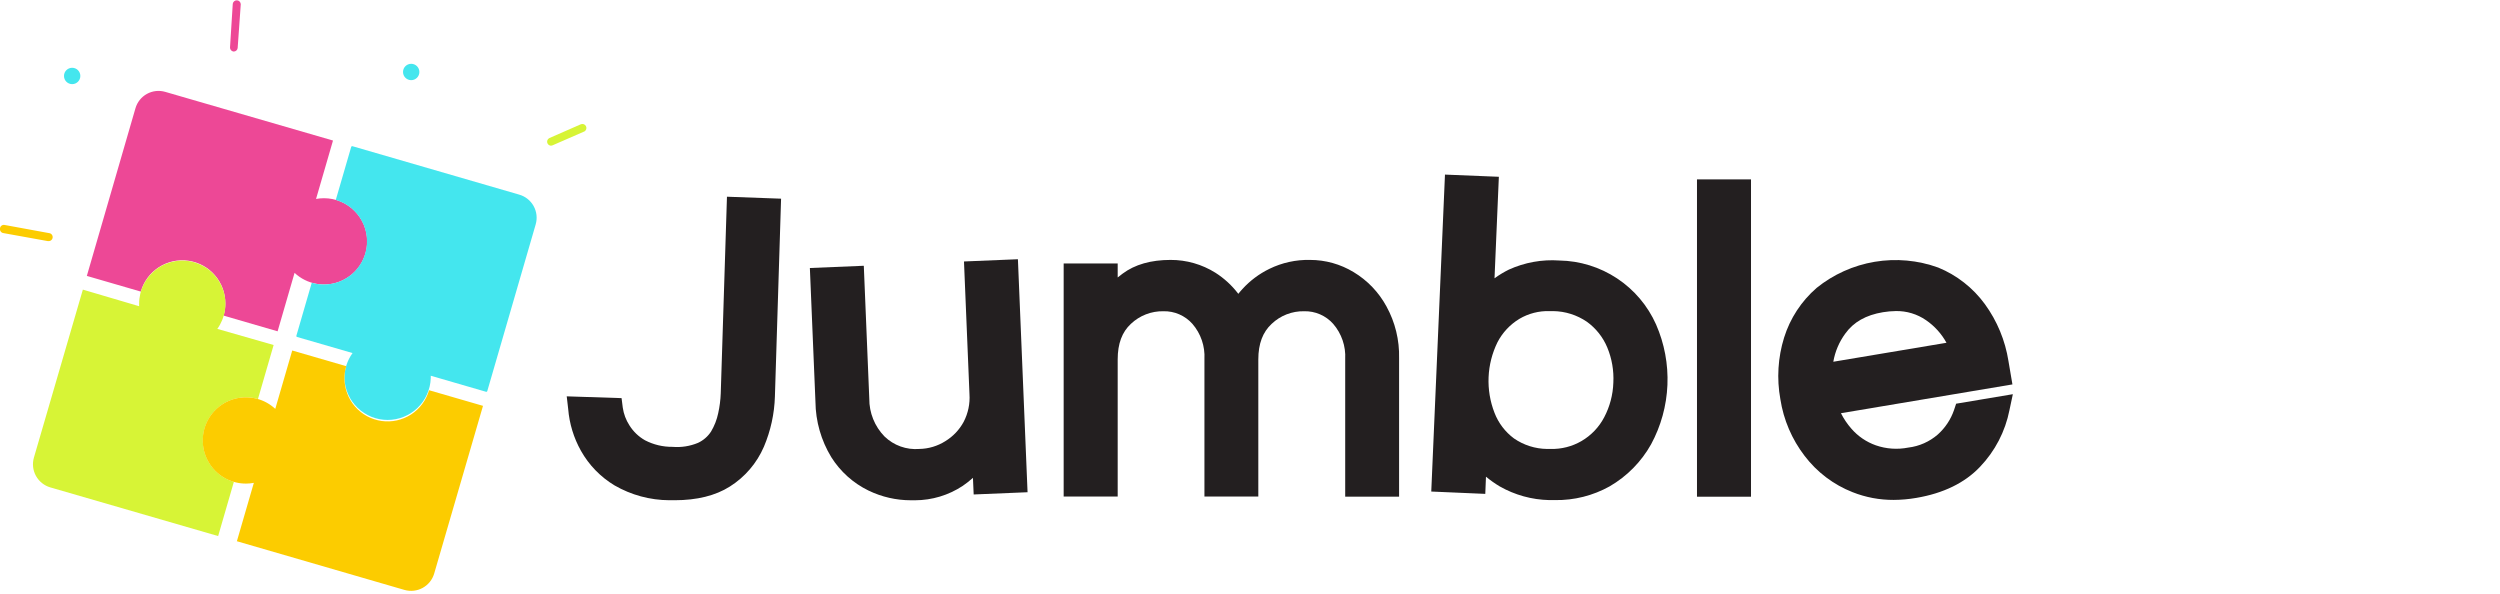 <svg width="547" height="130" viewBox="0 0 547 130" fill="none" xmlns="http://www.w3.org/2000/svg">
<g clip-path="url(#clip0_205_23)">
<path d="M80.33 52.81C80.332 54.65 79.796 56.451 78.787 57.99C77.778 59.529 76.341 60.739 74.653 61.472C72.965 62.204 71.1 62.427 69.287 62.112C67.474 61.797 65.792 60.959 64.45 59.7L60.74 72.49L48.93 69.06C49.184 68.203 49.312 67.314 49.31 66.42C49.32 64.141 48.504 61.936 47.013 60.212C45.523 58.489 43.459 57.363 41.202 57.044C38.946 56.724 36.651 57.232 34.74 58.474C32.83 59.716 31.433 61.608 30.81 63.8L19 60.37L29.64 23.68C29.832 23.017 30.153 22.399 30.584 21.86C31.015 21.321 31.548 20.873 32.153 20.541C32.758 20.208 33.422 19.998 34.108 19.922C34.794 19.847 35.487 19.907 36.15 20.1V20.1L72.86 30.75L69.15 43.53C69.724 43.421 70.306 43.367 70.89 43.37C73.394 43.37 75.795 44.365 77.565 46.135C79.335 47.905 80.33 50.306 80.33 52.81V52.81Z" fill="#ED4896"/>
<path d="M117.21 49.09L106.62 85.56C106.604 85.618 106.565 85.667 106.513 85.697C106.46 85.727 106.398 85.735 106.34 85.72L94.25 82.21C94.25 82.38 94.25 82.56 94.25 82.74C94.17 85.192 93.14 87.516 91.378 89.223C89.615 90.929 87.258 91.883 84.805 91.883C82.352 91.883 79.995 90.929 78.233 89.223C76.47 87.516 75.44 85.192 75.36 82.74C75.358 80.768 75.981 78.846 77.14 77.25L65 73.73C64.972 73.722 64.945 73.708 64.922 73.69C64.898 73.671 64.879 73.648 64.865 73.622C64.851 73.596 64.843 73.567 64.84 73.538C64.838 73.508 64.841 73.478 64.85 73.45L68.21 61.87C69.067 62.124 69.956 62.252 70.85 62.25C73.125 62.251 75.324 61.43 77.042 59.938C78.76 58.447 79.881 56.386 80.2 54.133C80.519 51.88 80.013 49.589 78.777 47.679C77.54 45.77 75.656 44.371 73.47 43.74L76.84 32.15C76.856 32.092 76.895 32.043 76.947 32.013C77 31.983 77.062 31.975 77.12 31.99L113.59 42.58C114.256 42.768 114.879 43.086 115.422 43.515C115.965 43.944 116.418 44.477 116.755 45.082C117.091 45.687 117.304 46.352 117.383 47.04C117.461 47.728 117.402 48.425 117.21 49.09V49.09Z" fill="#44E6EE"/>
<path d="M59.87 75.49L56.44 87.31C55.587 87.056 54.7 86.928 53.81 86.93C51.539 86.933 49.346 87.754 47.632 89.243C45.917 90.732 44.797 92.788 44.476 95.036C44.155 97.284 44.656 99.572 45.885 101.481C47.114 103.39 48.991 104.792 51.17 105.43L47.73 117.29L11 106.64C9.662 106.248 8.534 105.341 7.863 104.119C7.192 102.897 7.033 101.459 7.42 100.12L18.13 63.37L30.44 67C30.44 66.83 30.44 66.65 30.44 66.47C30.438 64.982 30.788 63.515 31.46 62.188C32.133 60.861 33.111 59.711 34.312 58.834C35.514 57.956 36.906 57.375 38.374 57.138C39.843 56.9 41.347 57.014 42.764 57.468C44.181 57.923 45.47 58.706 46.527 59.754C47.583 60.801 48.377 62.084 48.844 63.497C49.31 64.909 49.437 66.413 49.212 67.883C48.987 69.354 48.417 70.751 47.55 71.96L59.87 75.49Z" fill="#D7F436"/>
<path d="M105.68 88.8L95 125.49C94.61 126.829 93.704 127.959 92.481 128.63C91.259 129.302 89.819 129.46 88.48 129.07L51.83 118.42L55.54 105.65C54.97 105.759 54.391 105.813 53.81 105.81C52.271 105.812 50.756 105.438 49.395 104.72C48.034 104.002 46.869 102.963 46.002 101.692C45.134 100.421 44.59 98.958 44.418 97.429C44.245 95.9 44.449 94.352 45.011 92.92C45.574 91.488 46.478 90.215 47.645 89.212C48.811 88.209 50.205 87.506 51.706 87.165C53.206 86.824 54.767 86.855 56.253 87.255C57.738 87.655 59.104 88.412 60.23 89.46L63.94 76.69L75.75 80.12C75.496 80.97 75.368 81.853 75.37 82.74C75.364 85.017 76.182 87.219 77.672 88.94C79.161 90.662 81.223 91.787 83.477 92.109C85.731 92.43 88.025 91.926 89.937 90.69C91.848 89.453 93.249 87.567 93.88 85.38L105.68 88.8Z" fill="#FCCC00"/>
<path d="M10.53 52.74H10.39L0.74 51C0.625 50.984 0.515 50.946 0.415 50.886C0.315 50.827 0.229 50.749 0.16 50.656C0.091 50.562 0.041 50.456 0.014 50.344C-0.014 50.231 -0.018 50.114 5.5749e-05 50C5.5749e-05 50 5.5749e-05 49.95 5.5749e-05 49.93C0.017 49.817 0.056 49.708 0.116 49.61C0.176 49.513 0.255 49.428 0.349 49.362C0.442 49.296 0.548 49.249 0.66 49.224C0.772 49.2 0.888 49.199 1 49.22V49.22L10.71 51C10.828 51.009 10.942 51.041 11.047 51.094C11.152 51.148 11.245 51.222 11.32 51.312C11.396 51.403 11.453 51.507 11.487 51.62C11.522 51.732 11.533 51.851 11.521 51.968C11.509 52.085 11.474 52.198 11.417 52.301C11.36 52.405 11.284 52.495 11.191 52.568C11.099 52.641 10.992 52.695 10.879 52.726C10.765 52.757 10.647 52.766 10.53 52.75V52.74Z" fill="#FCCC00"/>
<path d="M51.15 11.28C50.919 11.262 50.705 11.155 50.551 10.981C50.398 10.808 50.319 10.581 50.33 10.35L50.93 0.82C50.963 0.602 51.076 0.405 51.247 0.266C51.419 0.128 51.636 0.059 51.855 0.072C52.075 0.086 52.282 0.182 52.435 0.341C52.587 0.5 52.675 0.71 52.68 0.93L52 10.51C51.974 10.719 51.874 10.911 51.718 11.053C51.562 11.194 51.36 11.274 51.15 11.28Z" fill="#ED4896"/>
<path d="M120.57 31.88C120.371 31.876 120.178 31.805 120.025 31.678C119.871 31.55 119.765 31.375 119.725 31.18C119.684 30.984 119.711 30.781 119.801 30.603C119.891 30.425 120.039 30.283 120.22 30.2L127.07 27.2C127.269 27.111 127.495 27.099 127.702 27.167C127.91 27.234 128.085 27.377 128.193 27.566C128.302 27.756 128.336 27.979 128.289 28.192C128.242 28.405 128.118 28.593 127.94 28.72L127.77 28.8L120.89 31.8C120.787 31.841 120.68 31.868 120.57 31.88V31.88Z" fill="#D7F436"/>
<path d="M15.79 18.41C16.779 18.41 17.58 17.609 17.58 16.62C17.58 15.631 16.779 14.83 15.79 14.83C14.801 14.83 14 15.631 14 16.62C14 17.609 14.801 18.41 15.79 18.41Z" fill="#44E6EE"/>
<path d="M89.97 17.54C90.959 17.54 91.76 16.739 91.76 15.75C91.76 14.761 90.959 13.96 89.97 13.96C88.981 13.96 88.18 14.761 88.18 15.75C88.18 16.739 88.981 17.54 89.97 17.54Z" fill="#44E6EE"/>
<path d="M170.9 43.47L169.55 86.75C169.437 90.535 168.62 94.265 167.14 97.75C165.593 101.333 163 104.366 159.7 106.45C156.55 108.45 152.49 109.45 147.6 109.45C147.22 109.45 146.83 109.45 146.45 109.45C142.235 109.431 138.098 108.311 134.45 106.2C131.387 104.357 128.858 101.748 127.11 98.63C125.533 95.82 124.581 92.702 124.32 89.49L124 86.72L136 87.11L136.26 89.18C136.46 90.567 136.958 91.894 137.72 93.07C138.568 94.43 139.744 95.554 141.14 96.34C142.993 97.3 145.053 97.792 147.14 97.77C149.043 97.932 150.957 97.633 152.72 96.9C153.889 96.36 154.88 95.5 155.58 94.42C156.318 93.182 156.845 91.831 157.14 90.42C157.461 88.98 157.648 87.514 157.7 86.04L159.06 43.04L170.9 43.47Z" fill="#231F20"/>
<path d="M224.83 107.7L213.04 108.19L212.88 104.55C212.171 105.19 211.419 105.781 210.63 106.32C207.54 108.358 203.922 109.45 200.22 109.46H199.32C196.106 109.463 192.934 108.738 190.04 107.34C186.688 105.713 183.861 103.176 181.88 100.02C179.658 96.365 178.462 92.178 178.42 87.9L177.2 58.64L189 58.15L190.2 87.21C190.172 90.305 191.369 93.285 193.53 95.5C194.532 96.472 195.73 97.219 197.045 97.689C198.359 98.16 199.759 98.345 201.15 98.23C203.171 98.195 205.143 97.603 206.85 96.52C208.532 95.491 209.912 94.035 210.85 92.3C211.825 90.425 212.265 88.318 212.12 86.21L210.92 57.21L222.72 56.72L224.83 107.7Z" fill="#231F20"/>
<path d="M306.12 78.38V108.67H294.33V78.56C294.485 75.749 293.542 72.988 291.7 70.86C290.904 69.964 289.921 69.252 288.82 68.775C287.72 68.299 286.529 68.068 285.33 68.1C282.695 68.05 280.147 69.042 278.24 70.86C276.3 72.65 275.32 75.21 275.32 78.64V108.64H263.53V78.56C263.685 75.749 262.742 72.988 260.9 70.86C260.107 69.965 259.127 69.255 258.03 68.778C256.933 68.301 255.746 68.07 254.55 68.1C251.91 68.051 249.356 69.042 247.44 70.86C245.5 72.65 244.55 75.21 244.55 78.64V108.64H232.73V57.64H244.55V60.71C244.88 60.43 245.27 60.15 245.63 59.87C248.31 57.87 251.84 56.87 256.11 56.87C259.587 56.858 262.995 57.833 265.94 59.68C267.867 60.908 269.56 62.469 270.94 64.29C271.22 63.93 271.53 63.6 271.84 63.24C273.513 61.406 275.518 59.906 277.75 58.82C280.509 57.473 283.55 56.804 286.62 56.87C289.984 56.867 293.284 57.787 296.16 59.53C299.183 61.343 301.666 63.933 303.35 67.03C305.263 70.501 306.218 74.418 306.12 78.38V78.38Z" fill="#231F20"/>
<path d="M362.35 71C360.524 66.894 357.563 63.396 353.817 60.916C350.07 58.435 345.693 57.077 341.2 57C337.398 56.731 333.588 57.419 330.12 59C329.029 59.542 327.985 60.174 327 60.89L327.95 38.68L316.16 38.2L313.16 107.55L324.98 108.06L325.13 104.3C326.075 105.081 327.078 105.79 328.13 106.42C331.441 108.308 335.17 109.339 338.98 109.42C339.42 109.42 339.82 109.42 340.26 109.42C344.428 109.482 348.538 108.448 352.18 106.42C355.98 104.222 359.117 101.041 361.26 97.21C363.423 93.212 364.645 88.773 364.834 84.231C365.023 79.689 364.173 75.164 362.35 71ZM351 91.3C349.86 93.478 348.127 95.288 346 96.52C343.963 97.696 341.641 98.287 339.29 98.23H338.48C335.898 98.197 333.385 97.397 331.26 95.93C329.338 94.505 327.86 92.563 327 90.33C326.033 87.854 325.591 85.204 325.701 82.548C325.811 79.892 326.472 77.288 327.64 74.9C328.737 72.775 330.402 70.996 332.45 69.76C334.446 68.584 336.735 67.999 339.05 68.07H339.84C342.472 68.105 345.036 68.916 347.21 70.4C349.182 71.82 350.722 73.759 351.66 76C352.679 78.444 353.137 81.086 353 83.73C352.914 86.372 352.23 88.96 351 91.3V91.3Z" fill="#231F20"/>
<path d="M383.12 39.25H371.3V108.68H383.12V39.25Z" fill="#231F20"/>
<path d="M428 88.33L427.54 89.72C426.835 91.773 425.616 93.611 424 95.06C422.181 96.645 419.926 97.646 417.53 97.93C415.165 98.399 412.718 98.23 410.44 97.44C408.362 96.709 406.511 95.447 405.07 93.78C404.174 92.757 403.411 91.625 402.8 90.41L440.32 84.11L439.45 79C438.742 74.496 436.973 70.226 434.29 66.54C431.692 62.98 428.158 60.211 424.08 58.54C419.636 56.932 414.851 56.498 410.19 57.279C405.529 58.061 401.148 60.031 397.47 63C394.137 65.893 391.675 69.657 390.36 73.87C389.008 78.225 388.727 82.843 389.54 87.33C390.238 91.855 392.068 96.131 394.86 99.76C397.563 103.315 401.192 106.059 405.35 107.69C408.214 108.825 411.27 109.398 414.35 109.38C416.006 109.369 417.658 109.222 419.29 108.94C425.19 107.94 429.88 105.67 433.23 102.14C436.517 98.702 438.751 94.396 439.67 89.73L440.41 86.25L428 88.33ZM425.89 75L401.13 79.15C401.511 76.925 402.405 74.82 403.74 73C405.56 70.46 408.27 68.93 412 68.31C412.933 68.156 413.875 68.072 414.82 68.06C417.175 68.019 419.484 68.718 421.42 70.06C423.277 71.334 424.808 73.026 425.89 75V75Z" fill="#231F20"/>
</g>
<defs>
<clipPath id="clip0_205_23">
<rect width="546.18" height="129.28" fill="white"/>
</clipPath>
</defs>
</svg>
